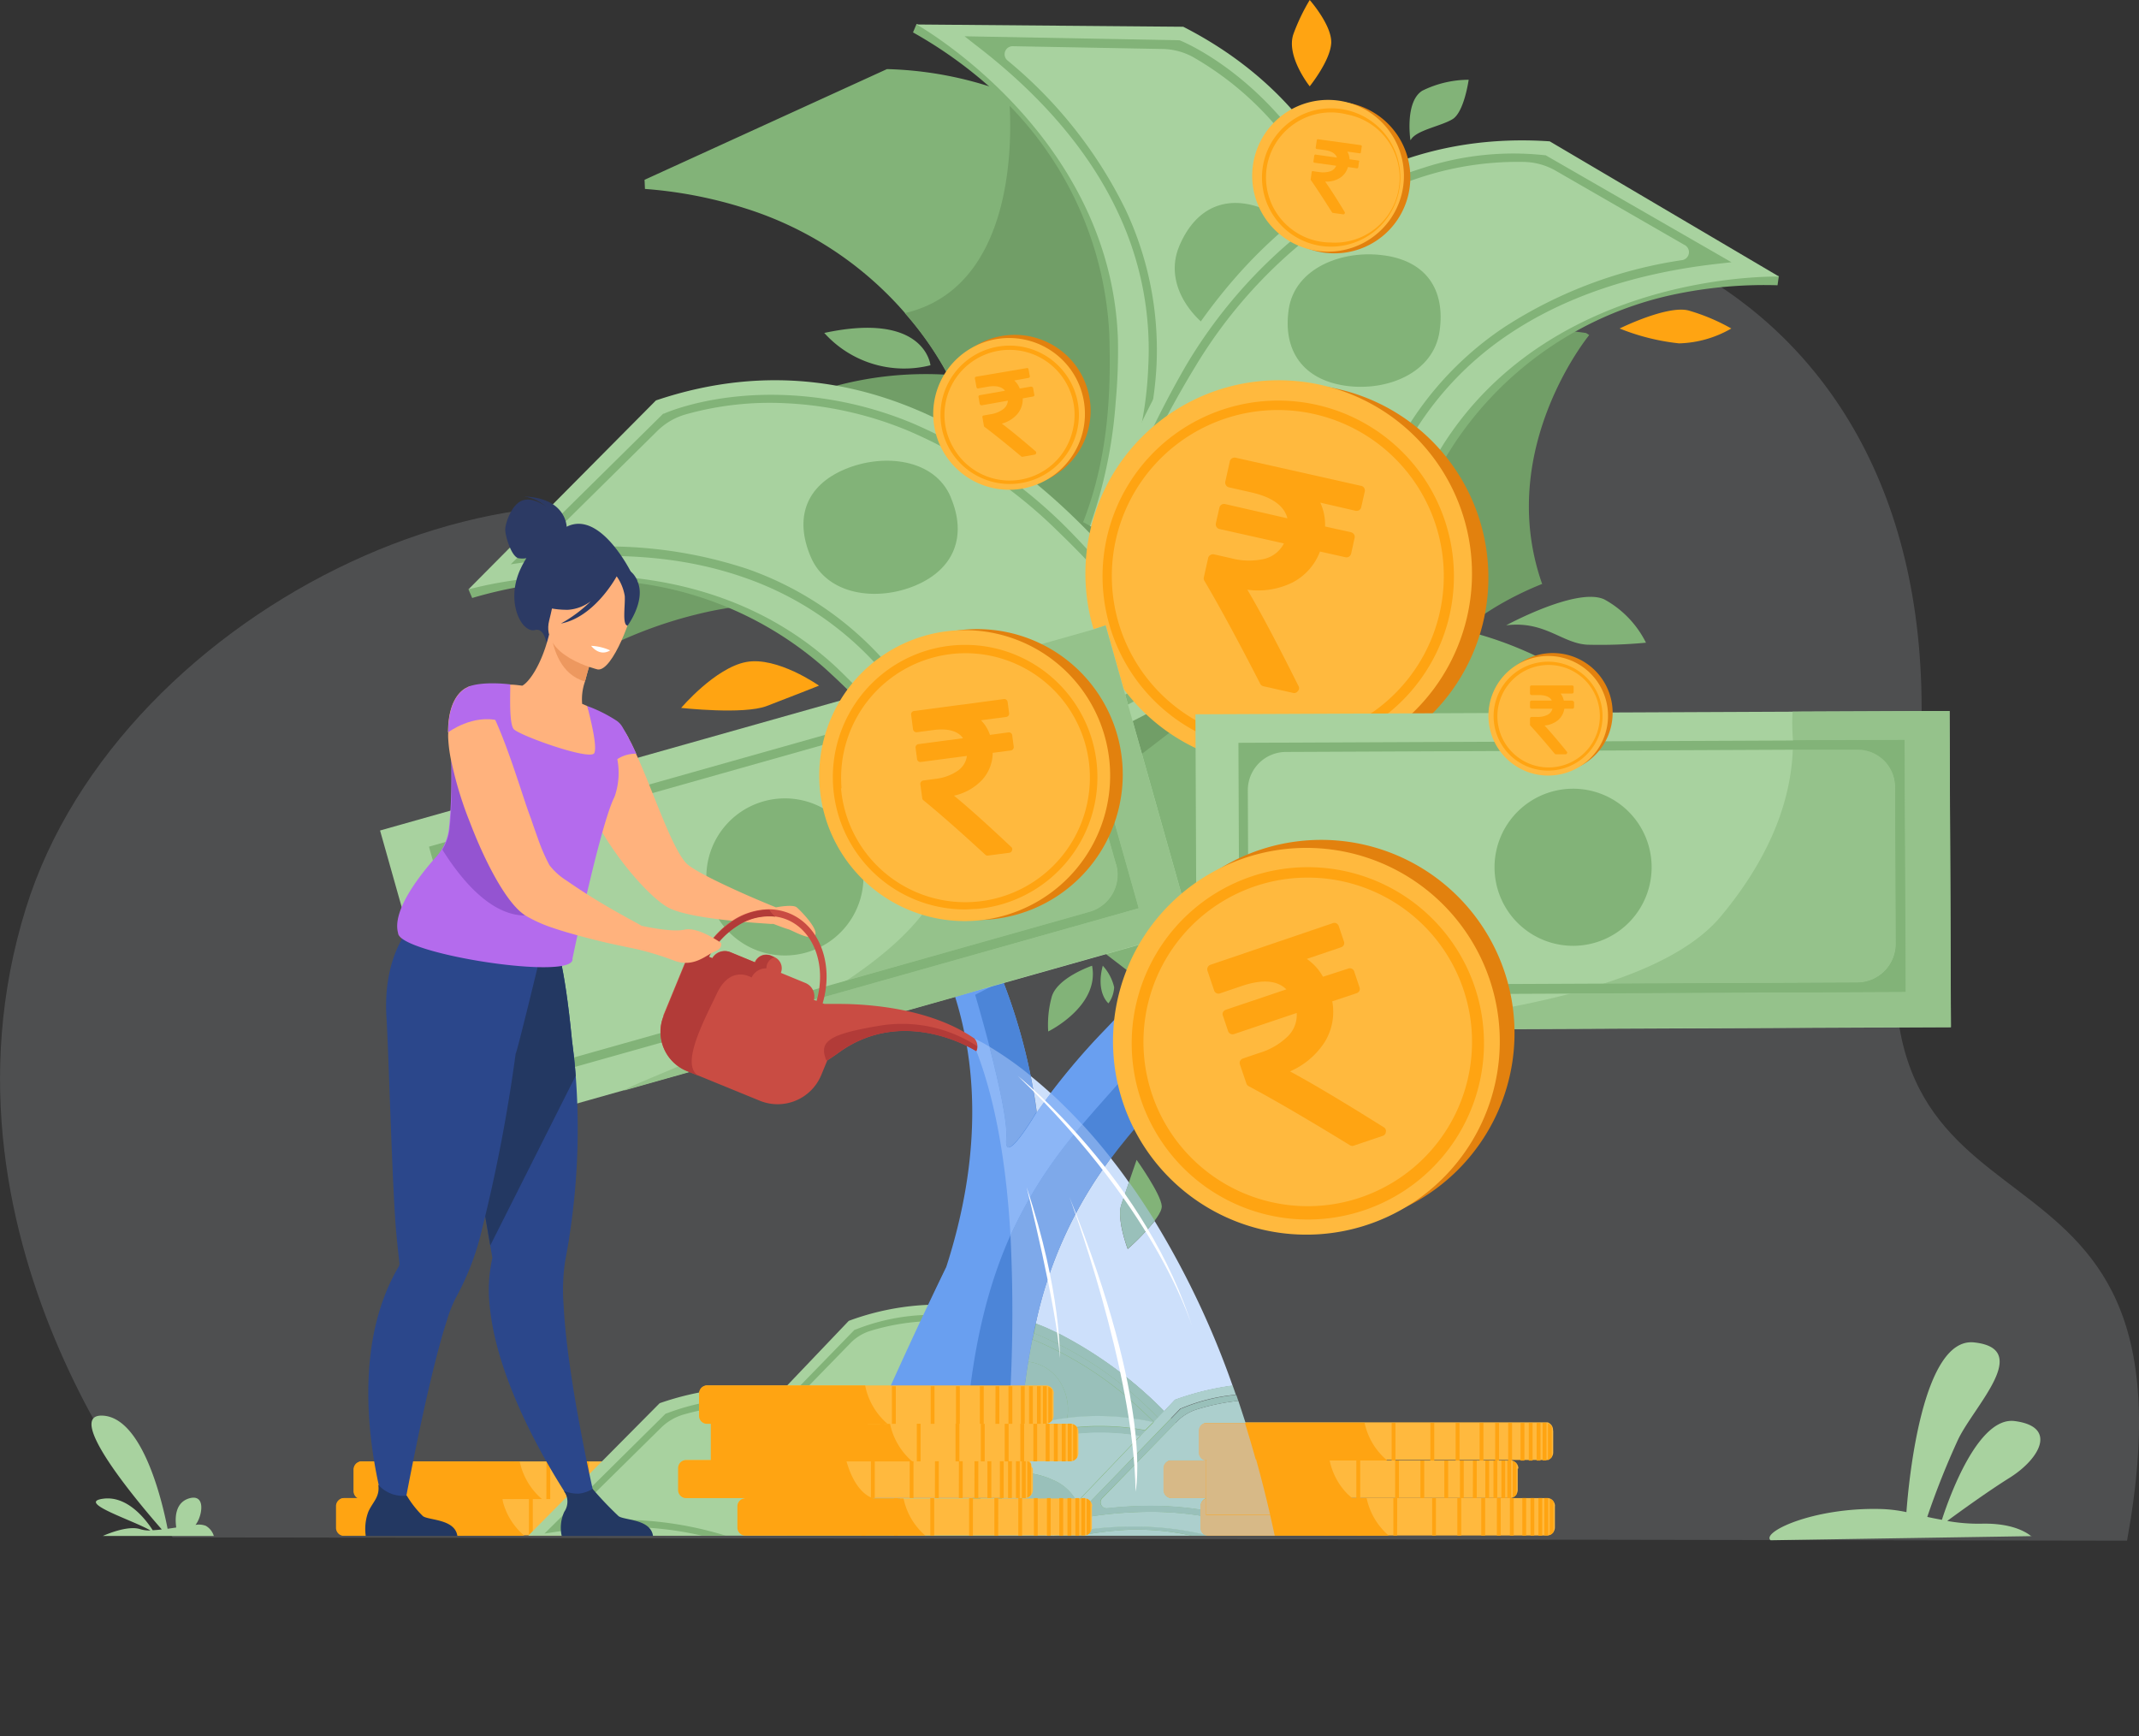 <svg id="Layer_1" data-name="Layer 1" xmlns="http://www.w3.org/2000/svg" xmlns:xlink="http://www.w3.org/1999/xlink" viewBox="0 0 264.69 214.82"><rect x="0" y="0" width="264.69" height="214.82" fill="#333333" stroke="none"/><defs><style>.cls-1{fill:none;}.cls-2{fill:#ebf3fa;opacity:0.15;}.cls-3{fill:#a8d29f;}.cls-4{fill:#ffb93e;}.cls-5{fill:#ffa412;}.cls-6{clip-path:url(#clip-path);}.cls-7{fill:#82b378;}.cls-8{fill:#4c85d8;}.cls-9{fill:#699ff0;}.cls-10{fill:#719e67;}.cls-11{fill:#e2810e;}.cls-12{clip-path:url(#clip-path-2);}.cls-13{fill:#b6d3b9;}.cls-14{fill:#76a9b4;}.cls-15{fill:#679ca8;}.cls-16{fill:#95c28b;}.cls-17{fill:#c0d9bb;}.cls-18{fill:#2c3a64;}.cls-19{fill:#cde0fb;}.cls-20{fill:#accfcd;}.cls-21{fill:#99c0ba;}.cls-22{fill:#7ea9ea;}.cls-23{fill:#8cb6f6;}.cls-24{fill:#d7b987;}.cls-25{fill:#d7c39d;}.cls-26{fill:#2b478b;}.cls-27{fill:#233862;}.cls-28{fill:#ffb27d;}.cls-29{fill:#ed985f;}.cls-30{fill:#b46bed;}.cls-31{fill:#9454d1;}.cls-32{fill:#c94c43;}.cls-33{fill:#b23b38;}.cls-34{fill:#fff;}</style><clipPath id="clip-path" transform="translate(-172.19 -293.62)"><polyline class="cls-1" points="418.38 483.65 207.04 483.65 207.04 274.93 418.38 274.93 418.38 483.65"/></clipPath><clipPath id="clip-path-2" transform="translate(-172.19 -293.62)"><polyline class="cls-1" points="249.45 428.52 249.45 428.52 290.38 416.96 290.38 416.96 249.45 428.52"/></clipPath></defs><path class="cls-2" d="M193.56,483.86s-31.22-35.76-18.18-77.8c11.7-37.73,64.6-62.15,92.7-43.47,13.6,9,24.59-27.29,69.72-40.59,33.37-9.84,82.72,12.22,70.19,79.78-9.53,51.36,37.73,25.75,27.41,82.49l-241.84-.41" transform="translate(-172.19 -293.62)"/><path class="cls-3" d="M423.58,483.71l-32.29.51c-1.16-1,5.21-4.05,13.5-3.87a17.3,17.3,0,0,1,3.31.39c.29-4,2-21.73,8.4-21,7.21.8,0,7.83-2,12a98.45,98.45,0,0,0-3.82,9.59c.58.13,1.19.25,1.81.36.95-2.93,4.5-12.79,9-12.22,5.31.68,3.17,4.63-.59,7-2.75,1.72-6.14,4.18-7.75,5.36a21.83,21.83,0,0,0,4.23.34c3.71-.09,5.51,1,6.22,1.59Z" transform="translate(-172.19 -293.62)"/><path class="cls-3" d="M191.1,483c-.77-1.21-3.08-4.34-6.15-3.92-3.36.45,3.7,2.66,5.86,3.93a4.07,4.07,0,0,1-1.2-.14c-1.44-.52-3.91.47-4.7.82h13.74a2.15,2.15,0,0,0-1-1.26,2.4,2.4,0,0,0-1.27-.11c.82-1,1.39-4-.89-3.25-1.66.58-1.65,2.46-1.49,3.57l-1.07.16c-.68-3.49-3.1-13.71-8-14s4.22,10.6,7.28,14.08c-.39.05-.77.08-1.12.1Z" transform="translate(-172.19 -293.62)"/><path class="cls-4" d="M257.64,480v2.63a1,1,0,0,1-.65.94l-.15.05h0l-.17,0h-42a1,1,0,0,1-.83-.95V480a1,1,0,0,1,1-1h42a1.06,1.06,0,0,1,.19.06H257l0,0,.06,0,0,0,.06,0,0,0h0l0,0,.08.08,0,0,0,0,0,.06a1,1,0,0,1,.18.56Z" transform="translate(-172.19 -293.62)"/><path class="cls-5" d="M237.09,483.66H214.56a1,1,0,0,1-.79-1V480a1,1,0,0,1,.91-1h19.66l0,.11a8.23,8.23,0,0,0,2.68,4.5l0,0Z" transform="translate(-172.19 -293.62)"/><polygon class="cls-5" points="80.35 190.04 79.88 190.04 79.88 185.39 80.35 185.39 80.35 190.04 80.35 190.04"/><polygon class="cls-5" points="78.74 190.04 78.27 190.04 78.27 185.39 78.74 185.39 78.74 190.04 78.74 190.04"/><polygon class="cls-5" points="76.81 190.04 76.34 190.04 76.34 185.39 76.81 185.39 76.81 190.04 76.81 190.04"/><polygon class="cls-5" points="73.85 190.04 73.38 190.04 73.38 185.39 73.85 185.39 73.85 190.04 73.85 190.04"/><polygon class="cls-5" points="70.72 190.04 70.25 190.04 70.25 185.39 70.73 185.39 70.72 190.04 70.72 190.04"/><polygon class="cls-5" points="65.93 190.04 65.45 190.04 65.45 185.39 65.93 185.39 65.93 190.04 65.93 190.04"/><polygon class="cls-5" points="61.44 190.04 60.96 190.04 60.96 185.39 61.44 185.39 61.44 190.04 61.44 190.04"/><polygon class="cls-5" points="57.43 190.04 56.95 190.04 56.95 185.38 57.43 185.38 57.43 190.04 57.43 190.04"/><polygon class="cls-5" points="81.89 190.04 81.41 190.04 81.41 185.39 81.89 185.39 81.89 190.04 81.89 190.04"/><polygon class="cls-5" points="82.9 190.04 82.42 190.04 82.42 185.39 82.9 185.39 82.9 190.04 82.9 190.04"/><polygon class="cls-5" points="83.88 190.04 83.4 190.04 83.4 185.39 83.88 185.39 83.88 190.04 83.88 190.04"/><path class="cls-5" d="M256.8,479v4.62l-.17,0h-.3V479h.47Z" transform="translate(-172.19 -293.62)"/><path class="cls-5" d="M257.46,479.46v3.75a1,1,0,0,1-.47.38v-4.51a1,1,0,0,1,.47.38Z" transform="translate(-172.19 -293.62)"/><path class="cls-4" d="M259.8,475.48v2.63a1,1,0,0,1-.17.57,1,1,0,0,1-.48.37l-.18.06H217a.94.94,0,0,1-.47-.12,1,1,0,0,1-.54-.8.06.06,0,0,0,0,0v-2.73a1,1,0,0,1,1-1h41.84l.18,0,.18.05a1,1,0,0,1,.48.38,1,1,0,0,1,.17.56Z" transform="translate(-172.19 -293.62)"/><path class="cls-5" d="M239.25,479.12H216.84a.79.79,0,0,1-.42-.12,1,1,0,0,1-.48-.8.06.06,0,0,0,0,0v-2.73a1,1,0,0,1,.9-1H236.5a8.45,8.45,0,0,0,2.62,4.54l.13.11Z" transform="translate(-172.19 -293.62)"/><polygon class="cls-5" points="82.52 185.5 82.04 185.5 82.04 180.85 82.52 180.85 82.52 185.5 82.52 185.5"/><polygon class="cls-5" points="80.91 185.5 80.43 185.5 80.43 180.85 80.91 180.85 80.91 185.5 80.91 185.5"/><polygon class="cls-5" points="78.97 185.5 78.5 185.5 78.5 180.85 78.98 180.85 78.97 185.5 78.97 185.5"/><polygon class="cls-5" points="76.02 185.5 75.54 185.5 75.54 180.85 76.02 180.85 76.02 185.5 76.02 185.5"/><polygon class="cls-5" points="72.89 185.5 72.41 185.5 72.41 180.85 72.89 180.85 72.89 185.5 72.89 185.5"/><polygon class="cls-5" points="68.09 185.5 67.61 185.5 67.62 180.85 68.09 180.85 68.09 185.5 68.09 185.5"/><polygon class="cls-5" points="63.6 185.5 63.12 185.5 63.13 180.85 63.6 180.85 63.6 185.5 63.6 185.5"/><polygon class="cls-5" points="59.59 185.5 59.11 185.5 59.11 180.85 59.59 180.85 59.59 185.5 59.59 185.5"/><polygon class="cls-5" points="84.05 185.5 83.57 185.5 83.57 180.85 84.05 180.85 84.05 185.5 84.05 185.5"/><polygon class="cls-5" points="85.06 185.5 84.58 185.5 84.58 180.85 85.06 180.85 85.06 185.5 85.06 185.5"/><polygon class="cls-5" points="86.04 185.5 85.56 185.5 85.56 180.85 86.04 180.85 86.04 185.5 86.04 185.5"/><path class="cls-5" d="M259,474.49v4.62h-.48v-4.65h.3l.18,0Z" transform="translate(-172.19 -293.62)"/><path class="cls-5" d="M259.63,474.92v3.76a1,1,0,0,1-.48.37v-4.51a1,1,0,0,1,.48.38Z" transform="translate(-172.19 -293.62)"/><g class="cls-6"><path class="cls-7" d="M304,493.55l-.64.23c-2.68-5.6-6.7-9.71-10.61-13.15a31.31,31.31,0,0,0-22.69-7.35,38.91,38.91,0,0,0-8.88,1.71l-.34-.74c19.85-8.25,31.54.74,37.64,9A40,40,0,0,1,304,493.55" transform="translate(-172.19 -293.62)"/><path class="cls-3" d="M326.53,481.41,304,493.55a42,42,0,0,0-6.48-9.23,51.42,51.42,0,0,0-3.89-3.93c-13.8-12.15-32.79-6.14-32.79-6.14l16.38-17.18a32.14,32.14,0,0,1,26.25,1.73c14.43,7.27,23,22.61,23,22.61" transform="translate(-172.19 -293.62)"/><path class="cls-7" d="M326.53,481.41,304,493.55a42,42,0,0,0-6.48-9.23,51.42,51.42,0,0,0-3.89-3.93c-13.8-12.15-24.41-14.93-24.41-14.93l10.41.2c3.88.08,6.41-2.46,9.65-4.6.74-.48,1.48-2.43,2.13-2.9,3.72-2.65,7.42-1.71,12.06.64,14.43,7.27,23,22.61,23,22.61" transform="translate(-172.19 -293.62)"/><path class="cls-7" d="M303.65,488.16a32.44,32.44,0,0,0-5.87-8.62A29.27,29.27,0,0,0,285.69,472a39.78,39.78,0,0,0-16.89-1.44.74.74,0,0,1-.61-1.25l9.23-9.48a5.87,5.87,0,0,1,2.44-1.51,27.85,27.85,0,0,1,8.94-1.22,32.47,32.47,0,0,1,11.09,2.29,43.46,43.46,0,0,1,13.19,8.45s2.05,1.84,4.31,4.28c3,3.23,5,6.07,5.89,8.23l-18.4,10.57a24.46,24.46,0,0,0-1.23-2.71m20.68-7.38c-2.16-5.4-10.41-13.25-10.75-13.55a44.16,44.16,0,0,0-13.44-8.61,33.05,33.05,0,0,0-11.36-2.32A25.82,25.82,0,0,0,278,458.17l-.06,0-13.32,13.69,1.14-.19c7.39-1.24,14-.91,19.71,1A28.56,28.56,0,0,1,297.21,480a33.82,33.82,0,0,1,7.49,11.68l19.63-10.94" transform="translate(-172.19 -293.62)"/><path class="cls-7" d="M303.67,465.18c1.53,3.41.45,6.37-3,7.9s-7.88,1.05-9.41-2.37-.55-6.31,2.87-7.84,8-1.11,9.51,2.31" transform="translate(-172.19 -293.62)"/><path class="cls-7" d="M282.68,508.21l-.72.23c-2.84-6.25-7.2-10.89-11.44-14.78A34.68,34.68,0,0,0,245.59,485a42.82,42.82,0,0,0-9.87,1.71l-.35-.84c22.13-8.68,34.86,1.52,41.43,10.8a44.56,44.56,0,0,1,5.88,11.51Z" transform="translate(-172.19 -293.62)"/><path class="cls-3" d="M307.86,495.28l-25.18,12.93a46.69,46.69,0,0,0-7-10.36,56.48,56.48,0,0,0-4.23-4.43c-15-13.75-36.12-7.52-36.12-7.52l18.49-18.64a35.6,35.6,0,0,1,29,2.49c15.8,8.37,25,25.53,25,25.53" transform="translate(-172.19 -293.62)"/><path class="cls-7" d="M283.7,505.26,304.29,494c-.92-2.41-3.1-5.6-6.33-9.23-2.46-2.76-4.66-4.81-4.68-4.83a47.77,47.77,0,0,0-14.41-9.64,35.6,35.6,0,0,0-12.21-2.78,30.7,30.7,0,0,0-9.91,1.15,6.58,6.58,0,0,0-2.74,1.61L243.6,480.55a.81.81,0,0,0,.64,1.39,44,44,0,0,1,18.65,2,32.5,32.5,0,0,1,13.21,8.66,35.84,35.84,0,0,1,6.3,9.67,26.6,26.6,0,0,1,1.3,3m-.22.94a37.35,37.35,0,0,0-8-13.09,31.69,31.69,0,0,0-12.87-8.42c-6.25-2.2-13.58-2.7-21.78-1.5l-1.26.19,15-14.85.06,0a28.61,28.61,0,0,1,12-1.84,36.72,36.72,0,0,1,12.52,2.83,48.87,48.87,0,0,1,14.68,9.82c.36.33,9.31,9.19,11.59,15.22l-22,11.67" transform="translate(-172.19 -293.62)"/><path class="cls-7" d="M282.93,476.81c1.62,3.82.36,7.07-3.46,8.68s-8.74,1-10.36-2.83-.47-7,3.35-8.61,8.85-1.05,10.47,2.76Z" transform="translate(-172.19 -293.62)"/></g><path class="cls-8" d="M299.08,464.46s-1.26,8.89.18,14.54h-21s10.07-36.84,30.68-57.93c5.92-6.06,11.36-14.68,16.61-24.16,13-23.53,24.91-52.33,39.94-60.19,0,0-29.69,43.63-35.44,68.79S303.75,430,299.08,464.46" transform="translate(-172.19 -293.62)"/><path class="cls-9" d="M322.92,405.51a74.92,74.92,0,0,1,2.59-8.6c-5.25,9.48-10.69,18.1-16.61,24.16a84.84,84.84,0,0,0-8.42,10.17,71.21,71.21,0,0,0-4.2-16.27c-3.24-8.08-8.79-16.29-18.06-17,0,0,22.44,17.19,11.06,52.45C281.87,465.64,276.37,479,276.37,479h16.18c-1.44-5.65-.18-14.54-.18-14.54,4.67-34.51,24.8-33.79,30.55-58.95" transform="translate(-172.19 -293.62)"/><path class="cls-8" d="M300.48,431.25l-.09.14c-.59,1-4,6.53-3.67,3.12.33-3.73-3.86-17.79-3.86-17.79l3.42-1.75a70.48,70.48,0,0,1,4.2,16.28" transform="translate(-172.19 -293.62)"/><path class="cls-10" d="M363,365.89a39.78,39.78,0,0,0-6,3c-6.12,3.85-12.55,8.59-17.46,15.67l-.84-.45L315.5,366.28a111.31,111.31,0,0,1,4.06-13c6.53-5.86,16.2-13,27.63-16.63a46.28,46.28,0,0,1,21.27-1.82l.39.25s-11.7,14.21-5.81,30.85Z" transform="translate(-172.19 -293.62)"/><path class="cls-7" d="M333,359l-35.29,4-1,0a45.59,45.59,0,0,0-1.56-9.12,71.1,71.1,0,0,0-5.34-13.31,40.7,40.7,0,0,0-5.61-8.19,43.37,43.37,0,0,0-19.86-13A54.21,54.21,0,0,0,252,317l-.05-1.13h0l30-13.7a45.66,45.66,0,0,1,15.12,3,46.14,46.14,0,0,1,17.85,12.74c6.85,7.77,11.23,17.11,14,24.93A90.61,90.61,0,0,1,333,359Z" transform="translate(-172.19 -293.62)"/><path class="cls-10" d="M328.85,342.87c-.51,6.55-3.85,11.9-10.74,13.85-7.54,2.14-15.86.44-23-2.85a71.1,71.1,0,0,0-5.34-13.31,40.7,40.7,0,0,0-5.61-8.19c15.6-3.65,12.85-27.17,12.85-27.17a46.14,46.14,0,0,1,17.85,12.74c6.85,7.77,11.23,17.11,14,24.93Z" transform="translate(-172.19 -293.62)"/><path class="cls-7" d="M287.33,338.82s-.64-6.69-13.14-4a13.3,13.3,0,0,0,13.14,4Z" transform="translate(-172.19 -293.62)"/><path class="cls-7" d="M383.74,403.45h0l-18.63-27.19c-12.93-7.16-25.45-6.92-36.37-3.46-21.4,6.77-36.63,25.88-36.63,25.88l28.18,21.64h0l.83.46c4.92-7.09,11.35-11.82,17.47-15.67a43.46,43.46,0,0,1,32.73-5,54.92,54.92,0,0,1,11.8,4.33l.62-.95h0" transform="translate(-172.19 -293.62)"/><path class="cls-10" d="M246.31,372.91h0l18.63-27.19c12.93-7.16,25.45-6.92,36.38-3.47,21.39,6.77,36.62,25.89,36.62,25.89l-28.18,21.64h0l-.84.45c-4.92-7.08-11.35-11.82-17.47-15.66a43.46,43.46,0,0,0-32.73-5,53.84,53.84,0,0,0-11.8,4.33l-.62-.95h0" transform="translate(-172.19 -293.62)"/><path class="cls-7" d="M307.06,358.68l-.84-.45c3.13-8,3.46-16,3.24-23.23a43.48,43.48,0,0,0-14.11-30,54.26,54.26,0,0,0-10.18-7.37l.44-1.05c27.2,12.27,29.21,32.65,26.63,46.69a55.83,55.83,0,0,1-5.18,15.38Z" transform="translate(-172.19 -293.62)"/><path class="cls-3" d="M340.74,370l-33.68-11.28a58.64,58.64,0,0,0,3.19-15.34,70.28,70.28,0,0,0,.28-7.68c-.79-25.52-24.92-39.05-24.92-39.05l33,.28c13.16,6.72,20,17.24,23.19,28.23,6.33,21.53-1,44.84-1,44.84Z" transform="translate(-172.19 -293.62)"/><path class="cls-7" d="M310.59,357l28.19,8.6c1.37-2.93,2.32-7.7,2.75-13.78.32-4.62.23-8.4.23-8.44a60.12,60.12,0,0,0-4-21.39,45,45,0,0,0-8.22-13.41,38.83,38.83,0,0,0-9.72-7.9,8.13,8.13,0,0,0-3.85-1l-18.38-.34a1,1,0,0,0-.68,1.8,55.44,55.44,0,0,1,14.59,18.48,40.78,40.78,0,0,1,3.79,19.46,44.82,44.82,0,0,1-3.16,14.14,31.29,31.29,0,0,1-1.58,3.82Zm-1,.62A46.39,46.39,0,0,0,314.28,339,39.62,39.62,0,0,0,310.57,320c-3.51-7.55-9.48-14.58-17.75-20.89l-1.27-1,26.51.49.09,0c.25.1,6.14,2.46,12.17,9.18a45.63,45.63,0,0,1,8.44,13.72,61,61,0,0,1,4.05,21.8c0,.62-.1,16.43-3.51,23.76l-29.75-9.5Z" transform="translate(-172.19 -293.62)"/><path class="cls-7" d="M328.78,319.55c-4.8-2-8.66-.26-10.67,4.54s1.74,9.78,6.54,11.79,8.82.29,10.83-4.51-1.91-9.81-6.7-11.82Z" transform="translate(-172.19 -293.62)"/><path class="cls-7" d="M289.54,394.57l-.91.3c-3.56-7.86-9-13.67-14.36-18.55A43.49,43.49,0,0,0,243,365.48a53.73,53.73,0,0,0-12.38,2.14l-.45-1.05c27.78-10.89,43.77,1.9,52,13.55a55.91,55.91,0,0,1,7.39,14.45Z" transform="translate(-172.19 -293.62)"/><path class="cls-3" d="M321.14,378.34l-31.6,16.23a59,59,0,0,0-8.75-13,70.69,70.69,0,0,0-5.3-5.56c-18.81-17.26-45.35-9.44-45.35-9.44l23.22-23.4c14-4.72,26.28-2.23,36.41,3.13,19.82,10.5,31.37,32,31.37,32" transform="translate(-172.19 -293.62)"/><path class="cls-7" d="M290.81,390.87l25.85-14.16c-1.15-3-3.89-7-8-11.59-3.08-3.46-5.84-6-5.87-6.06A60.25,60.25,0,0,0,284.76,347a44.81,44.81,0,0,0-15.33-3.48A38.52,38.52,0,0,0,257,344.91a8.16,8.16,0,0,0-3.43,2l-13.08,12.92a1,1,0,0,0,.81,1.74,55.32,55.32,0,0,1,23.42,2.47A40.71,40.71,0,0,1,281.27,375a44.8,44.8,0,0,1,7.91,12.13,30.91,30.91,0,0,1,1.63,3.79m-.28,1.18a46.51,46.51,0,0,0-10.06-16.43,39.64,39.64,0,0,0-16.15-10.57c-7.85-2.76-17-3.39-27.35-1.88l-1.58.23,18.87-18.64.08,0c.25-.11,6-2.67,15.07-2.3A45.72,45.72,0,0,1,285.12,346a61.08,61.08,0,0,1,18.44,12.32c.45.42,11.69,11.55,14.55,19.12l-27.58,14.64" transform="translate(-172.19 -293.62)"/><path class="cls-7" d="M289.85,355.16c-2-4.79-8.35-5.49-13.14-3.46s-6.23,6-4.21,10.8,8.22,5.59,13,3.56,6.37-6.11,4.34-10.9Z" transform="translate(-172.19 -293.62)"/><path class="cls-7" d="M342,370l1,.06c1.45-8.5,5.27-15.52,9.19-21.59A43.45,43.45,0,0,1,379.63,330a54.1,54.1,0,0,1,12.52-1.08l.16-1.12c-29.64-3.49-41.85,12.94-46.87,26.3A56.07,56.07,0,0,0,342,370Z" transform="translate(-172.19 -293.62)"/><path class="cls-3" d="M307.28,362.27,342,370a59.31,59.31,0,0,1,5.16-14.79,72,72,0,0,1,3.72-6.73c13.82-21.46,41.47-20.63,41.47-20.63l-28.39-16.74c-14.75-1-26,4.5-34.42,12.26-16.52,15.19-22.22,38.95-22.22,38.95Z" transform="translate(-172.19 -293.62)"/><path class="cls-7" d="M340.4,362.62A44.86,44.86,0,0,1,345,348.87a40.58,40.58,0,0,1,13.27-14.72,55.2,55.2,0,0,1,22-8.33,1,1,0,0,0,.35-1.9l-15.93-9.18a8.21,8.21,0,0,0-3.83-1.08,38.59,38.59,0,0,0-12.41,1.76,44.6,44.6,0,0,0-13.94,7.26A59.85,59.85,0,0,0,320.09,339s-2,3.23-4.15,7.36c-2.76,5.44-4.4,10-4.74,13.22l28.59,7.15a34.2,34.2,0,0,1,.61-4.08Zm-30.43-2h0c.85-8,8.9-21.65,9.23-22.18a61.14,61.14,0,0,1,14.7-16.59,45.75,45.75,0,0,1,14.3-7.42,35.87,35.87,0,0,1,15.16-1.6l.09,0,23,13.24-1.59.18c-10.34,1.15-19.08,4.1-26,8.76a39.59,39.59,0,0,0-12.94,14.32,46.59,46.59,0,0,0-5.57,18.45L310,360.59Z" transform="translate(-172.19 -293.62)"/><path class="cls-7" d="M343.5,325.23c-5.15-.75-11.09,1.53-11.84,6.68s1.82,8.69,7,9.44,10.93-1.59,11.67-6.74-1.66-8.64-6.8-9.38Z" transform="translate(-172.19 -293.62)"/><path class="cls-11" d="M309.21,359.43a23.92,23.92,0,1,1,17.6,28.9,23.91,23.91,0,0,1-17.6-28.9Z" transform="translate(-172.19 -293.62)"/><path class="cls-4" d="M307.18,358.94a23.92,23.92,0,1,1,17.6,28.9,23.92,23.92,0,0,1-17.6-28.9" transform="translate(-172.19 -293.62)"/><path class="cls-5" d="M330.32,344.36a20.54,20.54,0,1,0,4.88.59,20.35,20.35,0,0,0-4.88-.59Zm.08,42.31a22.38,22.38,0,0,1-5.19-.62,21.74,21.74,0,1,1,5.19.62Z" transform="translate(-172.19 -293.62)"/><polyline class="cls-3" points="136.83 77.42 147.46 115.08 57.66 140.43 47.03 102.77 136.83 77.42"/><path class="cls-7" d="M310.32,400.55a4.79,4.79,0,0,1-3.32,5.92l-68.29,19.28a4.29,4.29,0,0,1-5.3-3L228,403.72a4.74,4.74,0,0,1,3.27-5.84l68-19.21a4.62,4.62,0,0,1,5.71,3.2l5.28,18.68m-85-2.2,8.48,30L313.08,406l-8.48-30-79.32,22.39" transform="translate(-172.19 -293.62)"/><path class="cls-7" d="M278.67,399.49a9.72,9.72,0,1,0-6.71,12,9.71,9.71,0,0,0,6.71-12Z" transform="translate(-172.19 -293.62)"/><g class="cls-12"><rect class="cls-13" x="77.25" y="123.34" width="40.94" height="11.56"/></g><polyline class="cls-14" points="118.19 123.34 118.19 123.34 122.67 122.08 122.67 122.08 118.19 123.34"/><polyline class="cls-13" points="124.2 121.64 124.2 121.64 136.85 118.07 124.2 121.64"/><polyline class="cls-15" points="122.67 122.08 122.67 122.08 124.2 121.64 124.2 121.64 122.67 122.08"/><polyline class="cls-16" points="118.13 82.7 118.13 82.7 135.31 77.85 135.31 77.85 118.13 82.7"/><path class="cls-16" d="M249.45,428.52c2-1.23,13.59-5.29,23.84-11.3L313.08,406l-8.48-30-13.28,3.75a26.87,26.87,0,0,1-1-3.39l17.18-4.85L309,371l10.63,37.66-10.6,3-12.65,3.57-1.53.43L290.38,417l-40.93,11.56M276.89,415c5.23-3.47,9.69-7.47,11.67-11.86,4.71-10.44,4.1-17.89,3.06-22.27l7.71-2.18a4.57,4.57,0,0,1,1.26-.18,4.63,4.63,0,0,1,4.45,3.38l5.28,18.68a4.79,4.79,0,0,1-3.32,5.92L276.89,415" transform="translate(-172.19 -293.62)"/><path class="cls-7" d="M273.29,417.22c1.22-.72,2.43-1.47,3.6-2.24L307,406.47a4.79,4.79,0,0,0,3.32-5.92L305,381.87a4.63,4.63,0,0,0-4.45-3.38,4.57,4.57,0,0,0-1.26.18l-7.71,2.18q-.15-.62-.3-1.14L304.6,376l8.48,30-39.79,11.24" transform="translate(-172.19 -293.62)"/><polyline class="cls-3" points="241.24 87.98 241.41 127.11 148.1 127.52 147.93 88.39 241.24 87.98"/><path class="cls-7" d="M406.78,410.38A4.79,4.79,0,0,1,402,415.2l-71,.31a4.28,4.28,0,0,1-4.31-4.28l-.09-19.81a4.73,4.73,0,0,1,4.71-4.75l70.7-.31A4.63,4.63,0,0,1,406.7,391l.08,19.41m-81.34-24.87.13,31.21,82.42-.36-.14-31.2-82.41.35" transform="translate(-172.19 -293.62)"/><path class="cls-7" d="M366.82,391.22a9.72,9.72,0,1,0,9.75,9.67,9.71,9.71,0,0,0-9.75-9.67Z" transform="translate(-172.19 -293.62)"/><polyline class="cls-17" points="235.04 127.14 235.04 127.14 241.41 127.11 235.04 127.14"/><polyline class="cls-13" points="168.46 127.43 168.46 127.43 235.04 127.14 235.04 127.14 168.46 127.43"/><path class="cls-16" d="M340.65,421.05c2.22-.66,14.51-1.46,26-4.51l41.35-.18-.14-31.2-13.8.06a27,27,0,0,1-.05-3.54l19.43-.08.17,39.13-6.37,0-66.58.29m30.06-5.71c6-1.94,11.34-4.6,14.42-8.3,7.33-8.8,8.73-16.14,8.9-20.65l8,0h0A4.63,4.63,0,0,1,406.7,391l.08,19.41A4.79,4.79,0,0,1,402,415.2l-31.29.14" transform="translate(-172.19 -293.62)"/><path class="cls-7" d="M366.64,416.54c1.38-.37,2.74-.77,4.07-1.2L402,415.2a4.79,4.79,0,0,0,4.78-4.82L406.7,391a4.63,4.63,0,0,0-4.63-4.61h0l-8,0c0-.41,0-.81,0-1.17l13.8-.06.14,31.2-41.35.18" transform="translate(-172.19 -293.62)"/><path class="cls-11" d="M356.63,409.92a23.92,23.92,0,1,0-9.4,32.5,23.92,23.92,0,0,0,9.4-32.5Z" transform="translate(-172.19 -293.62)"/><path class="cls-4" d="M354.81,410.93a23.93,23.93,0,1,0-9.41,32.5,23.92,23.92,0,0,0,9.41-32.5Z" transform="translate(-172.19 -293.62)"/><path class="cls-5" d="M334,402.22a20.31,20.31,0,0,0-9.86,2.56,20.33,20.33,0,1,0,9.86-2.56Zm.06,42.31a21.8,21.8,0,1,1,19.06-32.33A21.81,21.81,0,0,1,334,444.53Z" transform="translate(-172.19 -293.62)"/><path class="cls-11" d="M311.06,387.94A18,18,0,1,0,294.7,407.4a18,18,0,0,0,16.36-19.46Z" transform="translate(-172.19 -293.62)"/><path class="cls-4" d="M309.5,388.07a18,18,0,1,0-16.36,19.46,18,18,0,0,0,16.36-19.46Z" transform="translate(-172.19 -293.62)"/><path class="cls-5" d="M276.26,391.16A15.4,15.4,0,1,0,307,388.51a15.4,15.4,0,0,0-16.67-14,15.42,15.42,0,0,0-14,16.67Zm15.34,15a16.37,16.37,0,1,1,1.42-.06c-.48,0-.95.06-1.42.06Z" transform="translate(-172.19 -293.62)"/><path class="cls-11" d="M305.81,339.61a9.39,9.39,0,1,0-3.22,12.89,9.4,9.4,0,0,0,3.22-12.89Z" transform="translate(-172.19 -293.62)"/><path class="cls-4" d="M305.11,340a9.39,9.39,0,1,0-3.22,12.89A9.41,9.41,0,0,0,305.11,340Z" transform="translate(-172.19 -293.62)"/><path class="cls-5" d="M290.21,349.1a8,8,0,0,0,14.71-2.19,8,8,0,0,0-.91-6.09,8,8,0,1,0-13.8,8.28Zm6.91,4.41a8.56,8.56,0,1,1,7.33-13,8.55,8.55,0,0,1-7.33,13Z" transform="translate(-172.19 -293.62)"/><path class="cls-11" d="M339.67,306.49a9.39,9.39,0,1,0,6.74,11.45,9.39,9.39,0,0,0-6.74-11.45Z" transform="translate(-172.19 -293.62)"/><path class="cls-4" d="M338.88,306.28a9.39,9.39,0,1,0,6.74,11.45,9.4,9.4,0,0,0-6.74-11.45Z" transform="translate(-172.19 -293.62)"/><path class="cls-5" d="M336.91,307.53a8.05,8.05,0,0,0-2,15.85,8.2,8.2,0,0,0,2,.25,8,8,0,0,0,2-15.84,8.25,8.25,0,0,0-2-.26Zm0,16.61a8.26,8.26,0,0,1-2.14-.27,8.56,8.56,0,1,1,10.43-6.14,8.58,8.58,0,0,1-8.29,6.41Z" transform="translate(-172.19 -293.62)"/><path class="cls-11" d="M358,385.64a7.4,7.4,0,1,1,10.15,2.54A7.4,7.4,0,0,1,358,385.64Z" transform="translate(-172.19 -293.62)"/><path class="cls-4" d="M357.43,386a7.4,7.4,0,1,1,10.15,2.54A7.4,7.4,0,0,1,357.43,386Z" transform="translate(-172.19 -293.62)"/><path class="cls-5" d="M358.38,385.5a6.34,6.34,0,1,0,2.18-8.69,6.35,6.35,0,0,0-2.18,8.69Zm5.45,3.48a6.74,6.74,0,1,1,3.46-1,6.75,6.75,0,0,1-3.46,1Z" transform="translate(-172.19 -293.62)"/><path class="cls-5" d="M273.53,378.46s-5.16-3.64-9-2.92-8.05,5.68-8.05,5.68,7.72.86,10.58-.23,6.49-2.53,6.49-2.53Z" transform="translate(-172.19 -293.62)"/><path class="cls-7" d="M358.57,371s8.8-4.79,12.16-3.2a12.43,12.43,0,0,1,5.14,5.35,60.19,60.19,0,0,1-7.23.25c-3.15-.15-5.29-3-10.07-2.4Z" transform="translate(-172.19 -293.62)"/><path class="cls-5" d="M372.61,334.27s5.88-2.91,8.52-2.23a24.42,24.42,0,0,1,5.3,2.23,13.56,13.56,0,0,1-6.46,1.84,27.34,27.34,0,0,1-7.36-1.84Z" transform="translate(-172.19 -293.62)"/><path class="cls-5" d="M334.26,304.3s-3-3.76-2-6.51a24.77,24.77,0,0,1,2-4.17s2.78,3.15,2.66,5.34-2.66,5.34-2.66,5.34Z" transform="translate(-172.19 -293.62)"/><path class="cls-7" d="M346.72,310.94s-.72-4.74,1.48-6.1a13.06,13.06,0,0,1,5.73-1.35s-.55,4-2,4.88-4.52,1.36-5.17,2.57Z" transform="translate(-172.19 -293.62)"/><path class="cls-7" d="M312.84,437.15s3,4.21,3.11,5.7-4.2,5.29-4.2,5.29-1.4-3.66-.79-5.49,1.88-5.5,1.88-5.5" transform="translate(-172.19 -293.62)"/><path class="cls-7" d="M307.31,413.13s-4.41,1.5-5,3.94a13,13,0,0,0-.41,4.19s6.39-3.11,5.43-8.13Z" transform="translate(-172.19 -293.62)"/><path class="cls-7" d="M308.66,413.13a5.93,5.93,0,0,1,1.4,2.65,3.71,3.71,0,0,1-.7,2s-1.61-1.29-.7-4.68Z" transform="translate(-172.19 -293.62)"/><path class="cls-4" d="M364.6,480v2.63a1,1,0,0,1-.17.56,1,1,0,0,1-.47.38,1.39,1.39,0,0,1-.19.06h-42a.94.94,0,0,1-.47-.12,1,1,0,0,1-.54-.8V480a1,1,0,0,1,1-1h41.84l.18,0,.19.05a1,1,0,0,1,.64.94" transform="translate(-172.19 -293.62)"/><path class="cls-5" d="M344.06,483.65H321.64a.79.79,0,0,1-.42-.12,1,1,0,0,1-.48-.8V480a1,1,0,0,1,.9-1H341.3a8.45,8.45,0,0,0,2.62,4.54l.14.11" transform="translate(-172.19 -293.62)"/><polygon class="cls-5" points="187.32 190.03 186.84 190.03 186.84 185.38 187.32 185.38 187.32 190.03 187.32 190.03"/><polygon class="cls-5" points="185.71 190.03 185.23 190.03 185.23 185.38 185.71 185.38 185.71 190.03 185.71 190.03"/><polygon class="cls-5" points="183.78 190.03 183.3 190.03 183.3 185.38 183.78 185.38 183.78 190.03 183.78 190.03"/><polygon class="cls-5" points="180.82 190.03 180.34 190.03 180.34 185.38 180.82 185.38 180.82 190.03 180.82 190.03"/><polygon class="cls-5" points="177.69 190.03 177.22 190.03 177.22 185.38 177.69 185.38 177.69 190.03 177.69 190.03"/><polygon class="cls-5" points="172.89 190.03 172.42 190.03 172.42 185.38 172.9 185.38 172.89 190.03 172.89 190.03"/><polygon class="cls-5" points="168.4 190.03 167.93 190.03 167.93 185.38 168.4 185.38 168.4 190.03 168.4 190.03"/><polygon class="cls-5" points="164.39 190.03 163.92 190.03 163.92 185.38 164.39 185.38 164.39 190.03 164.39 190.03"/><polygon class="cls-5" points="188.85 190.03 188.38 190.03 188.38 185.38 188.85 185.38 188.85 190.03 188.85 190.03"/><polygon class="cls-5" points="189.86 190.03 189.39 190.03 189.39 185.38 189.86 185.38 189.86 190.03 189.86 190.03"/><polygon class="cls-5" points="190.84 190.03 190.37 190.03 190.37 185.38 190.84 185.38 190.84 190.03 190.84 190.03"/><path class="cls-5" d="M363.77,479v4.62h-.48V479h.29l.18,0Z" transform="translate(-172.19 -293.62)"/><path class="cls-5" d="M364.43,479.45v3.75a1,1,0,0,1-.47.38v-4.51a1,1,0,0,1,.47.38Z" transform="translate(-172.19 -293.62)"/><path class="cls-4" d="M360,475.36V478a1.06,1.06,0,0,1-.18.56,1,1,0,0,1-.47.38.59.59,0,0,1-.19.05.55.55,0,0,1-.18,0H317.17a1,1,0,0,1-1-1V475.3a1,1,0,0,1,.89-.95h42l.18,0a.59.59,0,0,1,.19.05,1,1,0,0,1,.65.94" transform="translate(-172.19 -293.62)"/><path class="cls-5" d="M339.48,479H317.06a1,1,0,0,1-.9-1V475.3a1,1,0,0,1,.8-.95h19.77a8.29,8.29,0,0,0,2.75,4.65" transform="translate(-172.19 -293.62)"/><polygon class="cls-5" points="182.74 185.38 182.26 185.38 182.27 180.73 182.74 180.73 182.74 185.38 182.74 185.38"/><polygon class="cls-5" points="181.13 185.38 180.66 185.38 180.66 180.73 181.13 180.73 181.13 185.38 181.13 185.38"/><polygon class="cls-5" points="179.2 185.38 178.73 185.38 178.73 180.73 179.2 180.73 179.2 185.38 179.2 185.38"/><polygon class="cls-5" points="176.24 185.38 175.77 185.38 175.77 180.73 176.24 180.73 176.24 185.38 176.24 185.38"/><polygon class="cls-5" points="173.11 185.38 172.64 185.38 172.64 180.73 173.11 180.73 173.11 185.38 173.11 185.38"/><polygon class="cls-5" points="168.32 185.38 167.84 185.38 167.84 180.73 168.32 180.73 168.32 185.38 168.32 185.38"/><polygon class="cls-5" points="163.82 185.38 163.35 185.38 163.35 180.73 163.83 180.73 163.82 185.38 163.82 185.38"/><polygon class="cls-5" points="159.81 185.38 159.34 185.38 159.34 180.73 159.82 180.73 159.81 185.38 159.81 185.38"/><polygon class="cls-5" points="184.27 185.38 183.8 185.38 183.8 180.73 184.27 180.73 184.27 185.38 184.27 185.38"/><polygon class="cls-5" points="185.28 185.38 184.81 185.38 184.81 180.73 185.29 180.73 185.28 185.38 185.28 185.38"/><polygon class="cls-5" points="186.26 185.38 185.79 185.38 185.79 180.73 186.26 180.73 186.26 185.38 186.26 185.38"/><path class="cls-5" d="M359.19,474.37V479a.55.55,0,0,1-.18,0h-.3v-4.65H359l.18,0Z" transform="translate(-172.19 -293.62)"/><path class="cls-5" d="M359.85,474.8v3.75a1,1,0,0,1-.47.38v-4.51a1,1,0,0,1,.47.38Z" transform="translate(-172.19 -293.62)"/><path class="cls-4" d="M364.39,470.72v2.62a1,1,0,0,1-.17.57,1.06,1.06,0,0,1-.48.38l-.18,0h-42a1,1,0,0,1-1-1v-2.77a1,1,0,0,1,.76-.89h0l.22,0h42l.18,0a1.06,1.06,0,0,1,.48.38,1,1,0,0,1,.17.57" transform="translate(-172.19 -293.62)"/><path class="cls-5" d="M343.84,474.35H321.43a1,1,0,0,1-.9-1v-2.77a1,1,0,0,1,.7-.9h0a.44.44,0,0,1,.16,0h19.66v0a8.34,8.34,0,0,0,2.74,4.62h0" transform="translate(-172.19 -293.62)"/><polygon class="cls-5" points="187.11 180.74 186.63 180.74 186.63 176.09 187.11 176.09 187.11 180.74 187.11 180.74"/><polygon class="cls-5" points="185.5 180.74 185.02 180.74 185.02 176.08 185.5 176.09 185.5 180.74 185.5 180.74"/><polygon class="cls-5" points="183.57 180.74 183.09 180.74 183.09 176.08 183.57 176.08 183.57 180.74 183.57 180.74"/><polygon class="cls-5" points="180.61 180.74 180.13 180.74 180.13 176.08 180.61 176.08 180.61 180.74 180.61 180.74"/><polygon class="cls-5" points="177.48 180.74 177 180.73 177 176.08 177.48 176.08 177.48 180.74 177.48 180.74"/><polygon class="cls-5" points="172.68 180.73 172.21 180.73 172.21 176.08 172.68 176.08 172.68 180.73 172.68 180.73"/><polygon class="cls-5" points="168.19 180.73 167.72 180.73 167.72 176.08 168.19 176.08 168.19 180.73 168.19 180.73"/><polygon class="cls-5" points="164.18 180.73 163.71 180.73 163.71 176.08 164.18 176.08 164.18 180.73 164.18 180.73"/><polygon class="cls-5" points="188.64 180.74 188.16 180.74 188.16 176.09 188.64 176.09 188.64 180.74 188.64 180.74"/><polygon class="cls-5" points="189.65 180.74 189.18 180.74 189.18 176.09 189.65 176.09 189.65 180.74 189.65 180.74"/><polygon class="cls-5" points="190.63 180.74 190.15 180.74 190.15 176.09 190.63 176.09 190.63 180.74 190.63 180.74"/><path class="cls-5" d="M363.56,469.72v4.62l-.18,0h-.3V469.7h.3l.18,0Z" transform="translate(-172.19 -293.62)"/><path class="cls-5" d="M364.22,470.15v3.76a1.06,1.06,0,0,1-.48.38v-4.52a1.06,1.06,0,0,1,.48.38Z" transform="translate(-172.19 -293.62)"/><polygon class="cls-5" points="62.18 186.67 44.25 186.67 44.25 185.15 62.18 185.15 62.18 186.67 62.18 186.67"/><polyline class="cls-5" points="164.53 187.46 149.24 187.46 149.24 180.61 164.53 180.61 164.53 187.46"/><polygon class="cls-5" points="166.84 184.99 167.85 185.91 167.71 187.24 161.85 187.07 161.29 184.59 166.84 184.99 166.84 184.99"/><path class="cls-18" d="M242.31,358.83c0-.31-.25-3.6-5.27-3.77a5.34,5.34,0,0,1,2.75,1.27s-1.53-1.23-2.9-.8-2.17,2.83-2.18,3.61.75,3.33,1.62,3.55a2.65,2.65,0,0,0,1,0,10.43,10.43,0,0,0-.67,1.21c-2,4.11.06,8.12,1.75,7.68,1.09-.29,1.4,1.57,1.4,1.57l10.56-8.55s-3.88-8-8.11-5.77Z" transform="translate(-172.19 -293.62)"/><path class="cls-19" d="M329.94,483.69l-32.87,0h32.87v0m-13.71-15.44a50.71,50.71,0,0,0-12.75-9.45l0,0c-.73-.36-1.44-.7-2.13-1l-1-.4a52.55,52.55,0,0,1,9.3-20.46c.74.93,1.49,1.92,2.24,3-.34,1-.69,2-.94,2.75-.61,1.83.79,5.49.79,5.49a29.24,29.24,0,0,0,3.33-3.46,107.25,107.25,0,0,1,9.65,20.38,34,34,0,0,0-7.13,1.75l-1.37,1.44m-15.75-37a.46.46,0,0,1,0-.13c-.06-.46-.27-2.09-.74-4.39.79.64,1.62,1.35,2.5,2.15q-.89,1.17-1.74,2.37" transform="translate(-172.19 -293.62)"/><path class="cls-20" d="M316.23,468.25a50.71,50.71,0,0,0-12.75-9.45l0,0,0,0a50.71,50.71,0,0,1,12.75,9.45h0m-14.9-10.46c-.33-.14-.65-.27-1-.39h0l1,.4" transform="translate(-172.19 -293.62)"/><path class="cls-21" d="M314.91,469.63a32.25,32.25,0,0,0-6.84-.75,30,30,0,0,0-3.82.24,6.44,6.44,0,0,0-.58-3.94,5.37,5.37,0,0,0-4.24-3.05c.15-.95.32-1.88.5-2.77a43.29,43.29,0,0,1,13.15,8.43s.77.7,1.88,1.79l0,.05m.54-.56c-1-1.07-1.77-1.75-1.87-1.84a44.16,44.16,0,0,0-13.44-8.61h-.05c.08-.41.17-.81.26-1.21.33.12.65.25,1,.39.69.29,1.4.63,2.13,1l0,0a50.71,50.71,0,0,1,12.75,9.45l-.78.82" transform="translate(-172.19 -293.62)"/><path class="cls-21" d="M315,469.58c-1.11-1.09-1.87-1.78-1.88-1.79a43.29,43.29,0,0,0-13.15-8.43c.05-.26.11-.51.16-.75h.05a44.16,44.16,0,0,1,13.44,8.61c.1.09.83.77,1.87,1.84l-.49.51" transform="translate(-172.19 -293.62)"/><path class="cls-21" d="M298.6,470.35c.11-3.29.48-5.89.48-5.89.11-.79.22-1.57.35-2.33a5.37,5.37,0,0,1,4.24,3.05,6.44,6.44,0,0,1,.58,3.94,31.9,31.9,0,0,0-5.65,1.23" transform="translate(-172.19 -293.62)"/><path class="cls-22" d="M296.89,470.93a193.47,193.47,0,0,0,.34-24.45,56.09,56.09,0,0,1,8.9-13.71c1.15,1.25,2.33,2.63,3.53,4.16a52.55,52.55,0,0,0-9.3,20.46h0c-.09.4-.18.8-.26,1.21,0,.24-.11.49-.16.75-.18.89-.35,1.82-.5,2.77-.13.76-.24,1.54-.35,2.33,0,0-.37,2.6-.48,5.89-.58.18-1.15.37-1.71.58m3.59-39.69h0q.86-1.2,1.74-2.37h0q-.89,1.17-1.74,2.37" transform="translate(-172.19 -293.62)"/><path class="cls-23" d="M297.23,446.48c-.47-8.12-1.68-16.23-4.21-22.78l-.24-1.55a17.78,17.78,0,0,1,1.86,1c1.1,4.23,2.26,9.33,2.08,11.37-.07.78.06,1.1.3,1.1.81,0,2.92-3.46,3.37-4.22l.09-.14h0q.86-1.2,1.74-2.37c1.23,1.13,2.55,2.43,3.91,3.9a56.09,56.09,0,0,0-8.9,13.71m3.23-15.37c-.06-.46-.27-2.09-.74-4.39h0c.47,2.3.68,3.93.74,4.39" transform="translate(-172.19 -293.62)"/><path class="cls-22" d="M297,435.61c-.24,0-.37-.32-.3-1.1.18-2-1-7.14-2.08-11.37a42.78,42.78,0,0,1,5.08,3.58c.47,2.3.68,3.93.74,4.39a.46.46,0,0,0,0,.13h0l-.09.14c-.45.76-2.56,4.22-3.37,4.22" transform="translate(-172.19 -293.62)"/><path class="cls-20" d="M319.6,483.65H305.8a44.18,44.18,0,0,1,4.64-.64c.85-.07,1.68-.1,2.5-.1a30.2,30.2,0,0,1,6.66.74m-14.13-4.12a5.94,5.94,0,0,0-3.13-2.83,9.7,9.7,0,0,0-3.92-.85,7.91,7.91,0,0,0-2,.24c.09-.92.18-1.91.26-3a32.27,32.27,0,0,1,11-2.25h.68a28.28,28.28,0,0,1,4.94.42l-7.85,8.23m-8.68-7.24c0-.44.06-.89.1-1.36.56-.21,1.13-.4,1.71-.58a31.9,31.9,0,0,1,5.65-1.23,30,30,0,0,1,3.82-.24,32.25,32.25,0,0,1,6.84.75l-1,1a29.87,29.87,0,0,0-5.56-.51h-.66a32.59,32.59,0,0,0-10.94,2.16" transform="translate(-172.19 -293.62)"/><path class="cls-21" d="M296.72,473.13c0-.28,0-.56.07-.84a32.59,32.59,0,0,1,10.94-2.16h.66a29.87,29.87,0,0,1,5.56.51l-.63.67a28.28,28.28,0,0,0-4.94-.42h-.68a32.27,32.27,0,0,0-11,2.25" transform="translate(-172.19 -293.62)"/><path class="cls-21" d="M301.55,483.65h-5.83c-.05-.16.33-3,.74-7.55a7.91,7.91,0,0,1,2-.24,9.7,9.7,0,0,1,3.92.85,5.94,5.94,0,0,1,3.13,2.83l-3.92,4.12" transform="translate(-172.19 -293.62)"/><path class="cls-21" d="M321.63,483.65h-2a30.2,30.2,0,0,0-6.66-.74c-.82,0-1.65,0-2.5.1a44.18,44.18,0,0,0-4.64.64h-3.32a42.78,42.78,0,0,1,9.86-1.15,37.59,37.59,0,0,1,8.88,1h0a1,1,0,0,0,.41.12" transform="translate(-172.19 -293.62)"/><path class="cls-20" d="M302.48,483.65h-.93l3.92-4.12,7.85-8.23.63-.67,1-1,0-.05.49-.51.78-.82,1.37-1.44a34,34,0,0,1,7.13-1.75c.13.37.27.76.4,1.15a22.71,22.71,0,0,0-6.8,1.7l-.06,0L305,481.62l1.13-.18a50.18,50.18,0,0,1,8.43-.74,39.11,39.11,0,0,1,6.22.48v1.45h0v.1a1,1,0,0,0,.48.8,37.59,37.59,0,0,0-8.88-1,42.78,42.78,0,0,0-9.86,1.15m18.26-3.24a40.43,40.43,0,0,0-6.22-.47,49.2,49.2,0,0,0-5.35.3h-.09a.74.74,0,0,1-.52-1.25l9.23-9.49a6,6,0,0,1,2.44-1.5,26.66,26.66,0,0,1,5.16-1.06c.3.9.6,1.82.9,2.75h-4.86a.44.44,0,0,0-.16,0h0a1,1,0,0,0-.7.9h0v2.72h0v.05a1,1,0,0,0,.8.95H317a1,1,0,0,0-.8.95h0V478h0v0a1,1,0,0,0,.9,1h4.37v0a1,1,0,0,0-.69.94h0v.45" transform="translate(-172.19 -293.62)"/><path class="cls-21" d="M305,481.62l13.31-13.69.06,0a22.71,22.71,0,0,1,6.8-1.7c.09.24.17.49.26.74a26.66,26.66,0,0,0-5.16,1.06,6,6,0,0,0-2.44,1.5L308.56,479a.74.74,0,0,0,.52,1.25h.09a49.2,49.2,0,0,1,5.35-.3,40.43,40.43,0,0,1,6.22.47v.77a39.11,39.11,0,0,0-6.22-.48,50.18,50.18,0,0,0-8.43.74l-1.13.18" transform="translate(-172.19 -293.62)"/><path class="cls-21" d="M311.75,448.14s-1.4-3.66-.79-5.49c.25-.74.6-1.78.94-2.75q1.59,2.22,3.18,4.78a29.24,29.24,0,0,1-3.33,3.46" transform="translate(-172.19 -293.62)"/><path class="cls-24" d="M329.94,483.65h-8.31a1,1,0,0,1-.41-.12h0a1,1,0,0,1-.48-.8v-.1h0V480h0a1,1,0,0,1,.69-.94v2.06h7.94c.19.84.38,1.7.57,2.57" transform="translate(-172.19 -293.62)"/><polyline class="cls-25" points="149.14 180.72 144.97 180.72 144.98 180.72 149.13 180.72 149.14 180.72"/><path class="cls-24" d="M321.43,479h-4.37a1,1,0,0,1-.9-1v0h0V475.3h0a1,1,0,0,1,.8-.95h4.47V479" transform="translate(-172.19 -293.62)"/><path class="cls-24" d="M321.43,474.35h-.1a1,1,0,0,1-.8-.95v-.05h0v-2.72h0a1,1,0,0,1,.7-.9h0a.44.44,0,0,1,.16,0h4.86c.46,1.47.91,3,1.34,4.53h-6.2v.12" transform="translate(-172.19 -293.62)"/><path class="cls-24" d="M329.37,481.08h-7.94v-6.85h6.2c.61,2.19,1.19,4.48,1.74,6.85" transform="translate(-172.19 -293.62)"/><path class="cls-26" d="M246,479.92l-2.25.84S234,467.24,232.8,455.35a18,18,0,0,1,.32-6.08s-.1-.54-.26-1.5c-.08-.45-.18-1-.28-1.61-.32-1.82-.76-4.3-1.25-7.13-1.15-6.51-2.64-14.83-3.79-20.94l.6-.2,6.55-2.11,1.35-4.29,4.87-1.28s1.09,2.13,2.06,12.18c.18,1.32.34,2.77.46,4.35a86,86,0,0,1-.46,17.61q-.33,2.63-.86,5.41a24.4,24.4,0,0,0-.18,5.33c.49,9.73,4.06,24.83,4.06,24.83Z" transform="translate(-172.19 -293.62)"/><path class="cls-27" d="M243.43,426.74l-10.57,21c-.08-.45-.18-1-.28-1.61-.32-1.82-.76-4.3-1.25-7.13-1.15-6.51-2.64-14.83-3.79-20.94l.6-.2,6.55-2.11,1.35-4.29,4.87-1.28s1.09,2.13,2.06,12.18c.18,1.32.34,2.77.46,4.35Z" transform="translate(-172.19 -293.62)"/><path class="cls-26" d="M238.78,412.91l-.24-2.1c-4.11,1.09-15.07-3.05-15.07-3.05s-4,3.5-3.45,11.87c.26,4.08.72,21.45,1.21,26.59.17,1.86.33,3.19.39,3.72h0a.76.76,0,0,1-.12.46,23.61,23.61,0,0,0-1.79,3.77c-4.77,12.7.73,28.35.73,28.35l1.43-.57s3.13-17.42,5.68-25.11a14.88,14.88,0,0,1,1.22-2.94,33.12,33.12,0,0,0,3.07-8.18A200.27,200.27,0,0,0,236,424c.13,0,2.82-11.13,2.82-11.13Z" transform="translate(-172.19 -293.62)"/><path class="cls-28" d="M244.41,386.93a6.93,6.93,0,0,1,1.25-2.51,1.13,1.13,0,0,1,.24-.29,5.83,5.83,0,0,1,1.61-1.38c.41-.17.85,0,1.31.53v0A7.79,7.79,0,0,1,250,385a.05.05,0,0,1,0,.05c.09.15.17.32.28.51a.27.27,0,0,1,.06.12c.19.39.38.8.56,1.22,2.09,4.55,4.32,11.44,6.17,13.5.8.88,4.45,2.61,7.35,3.9,2.09.92,3.79,1.6,3.79,1.6s2.09-.41,2.57,0,2.75,2.71,2.26,3.47-2.82-.63-3.3-.76-1.84-.66-1.84-.66h-.37c-.75-.06-2.57-.16-4.62-.38-3.09-.3-6.76-.85-8.22-1.75-2.22-1.35-5.87-5.51-8.25-9.67a3.27,3.27,0,0,1-.17-.31,14.82,14.82,0,0,1-2.17-6.15,8.52,8.52,0,0,1,.29-2.78Z" transform="translate(-172.19 -293.62)"/><path class="cls-28" d="M246.62,387.44a12.91,12.91,0,0,1-4.73,1.11c-7,.38-8.65-5.8-8.94-9.9a5.87,5.87,0,0,1,2.42-.31c.5,0,1,.08,1.45.13.86-.45,2.41-2.64,3.31-6.3l.3.14,5.09,2.4s-.54,1.65-.94,3.24a6.6,6.6,0,0,0-.35,2.77l.64.27h0a35.77,35.77,0,0,1,1.74,6.45Z" transform="translate(-172.19 -293.62)"/><path class="cls-29" d="M245.52,374.71s-.54,1.65-.94,3.24c-3-.83-3.88-4-4.15-5.63l5.09,2.39Z" transform="translate(-172.19 -293.62)"/><path class="cls-28" d="M246.15,376.46s-7.12-1.65-6-6.06.91-7.61,5.5-6.74,5.05,2.77,5,4.33-2.64,8.78-4.52,8.47Z" transform="translate(-172.19 -293.62)"/><path class="cls-18" d="M251.07,365.48c-.76-1.6-1.66-1.51-2.23-1.23-3.34-3.09-8.94-2.32-8.94-2.32a27.4,27.4,0,0,0-1.68,6.05s1.1,1.12,4.26,1.1a5.28,5.28,0,0,0,2.83-1.07,17.17,17.17,0,0,1-3.71,2.77c4-.76,6.63-5.35,6.9-5.84a5.76,5.76,0,0,1,1,2.44c.07,1.22-.34,3.57.35,3.66,0,0,2.34-3.16,1.19-5.56Z" transform="translate(-172.19 -293.62)"/><path class="cls-30" d="M250.94,386.92a34,34,0,0,0-1.73-3.34,2.38,2.38,0,0,0-.71-.77,17.93,17.93,0,0,0-3.63-1.82h0c0,.18,1.33,4.83.86,5.82s-9.49-2.25-10-3-.41-3.76-.4-5c0-.31,0-.5,0-.5s-3.37-.45-5.26.31a14.3,14.3,0,0,1,1,3.41c0,.17.05.34.07.52a6.39,6.39,0,0,1,0,1.07,2,2,0,0,1-.65,1.28,9.66,9.66,0,0,1-1.35,1.12c-.35.26-.73.52-1.11.81h0c0,2.11.11,5.57-.28,9.27a6.25,6.25,0,0,1-.9,2.63,5.84,5.84,0,0,1-.67.9c-2,2.23-5.51,6.67-4.73,9.44.05,2.6,22.05,6,21.58,3.17,0,0,3.31-15.94,5.09-19.78a3.79,3.79,0,0,0,.18-.42,9,9,0,0,0,.28-4.48,4.1,4.1,0,0,1,2.28-.67Z" transform="translate(-172.19 -293.62)"/><path class="cls-31" d="M237.19,406.91c-4.34,0-8-4.55-10.26-8.15a6.25,6.25,0,0,0,.9-2.63c.39-3.7.24-7.16.28-9.27h0c.38-.29.76-.55,1.11-.81a9.66,9.66,0,0,0,1.35-1.12c3.56,6,12.5,22.05,6.62,22Z" transform="translate(-172.19 -293.62)"/><path class="cls-27" d="M228.75,483.69h-11.3a6.09,6.09,0,0,1,.32-3c.56-1.25,1.45-1.82,1.23-3.34a4.08,4.08,0,0,0,3.53,1.35,12.44,12.44,0,0,0,2,2.54c.74.53,4,.34,4.26,2.48Z" transform="translate(-172.19 -293.62)"/><path class="cls-27" d="M253,483.69h-11.3a4.72,4.72,0,0,1,.32-3,2.2,2.2,0,0,0-.08-2.6,4.38,4.38,0,0,0,1.9.36,4,4,0,0,0,1.68-.59,42.5,42.5,0,0,0,3.22,3.38c.74.53,4,.34,4.26,2.48Z" transform="translate(-172.19 -293.62)"/><path class="cls-32" d="M268.8,414l3.06,1.26a1.79,1.79,0,0,1,1.05,2.09l.33.13c1.24-4.32-.28-8.67-3.69-10.07a5.9,5.9,0,0,0-1.47-.38,7.07,7.07,0,0,0-4.67,1.13,10.22,10.22,0,0,0-3.54,3.84l.45.18a1.79,1.79,0,0,1,2.21-.75l3.06,1.26a1.51,1.51,0,0,1,1.4-.94,1.65,1.65,0,0,1,.57.11l.42.18a1.5,1.5,0,0,1,.82,2Zm-14.54,5.31,2.69-6.55a1.82,1.82,0,0,1,2.16-1.06,11.15,11.15,0,0,1,3.5-4,8.38,8.38,0,0,1,4.73-1.56,6.9,6.9,0,0,1,2.52.5c3.82,1.57,5.53,6.39,4.13,11.13l.21.08s.65,0,1.75,0c3.45,0,11.31.46,16.83,4.29a1.5,1.5,0,0,1,.36.93,1.31,1.31,0,0,1-.12.62s-8.85-5.73-17,.16c-.5.36-1,.69-1.46,1l-.74,1.79a5.84,5.84,0,0,1-7.61,3.19l-7.5-3.07-1.57-.64a5.23,5.23,0,0,1-2.84-6.79Z" transform="translate(-172.19 -293.62)"/><path class="cls-33" d="M274.52,424.86c.47-.31,1-.64,1.46-1,8.19-5.89,17-.16,17-.16a1.31,1.31,0,0,0,.12-.62,17,17,0,0,0-11.64-2.6c-6.74,1.08-8,2-7,4.38Z" transform="translate(-172.19 -293.62)"/><path class="cls-33" d="M257.1,426.13l1.57.64c-2.35-1.28.55-6.69,2.25-10.25s4.27-1.94,4.27-1.94a2,2,0,0,1,1.84-1.13,1.43,1.43,0,0,1,1-1.38l-.42-.18a1.65,1.65,0,0,0-.57-.11,1.51,1.51,0,0,0-1.4.94l-3.06-1.26a1.79,1.79,0,0,0-2.21.75l-.45-.18a10.22,10.22,0,0,1,3.54-3.84,7.07,7.07,0,0,1,4.67-1.13,3.32,3.32,0,0,1-.74-.87,8.38,8.38,0,0,0-4.73,1.56,11.15,11.15,0,0,0-3.5,4,1.82,1.82,0,0,0-2.16,1.06l-2.69,6.55a5.23,5.23,0,0,0,2.84,6.79Z" transform="translate(-172.19 -293.62)"/><path class="cls-28" d="M227.63,384.25c0-4.93,2.48-5.61,2.48-5.61l.17-.05c.42-.06.86.22,1.32.78a15.63,15.63,0,0,1,1.82,3.21c1,2.19,2,5,2.94,7.85.52,1.54,1,3.09,1.54,4.51.29.87.58,1.68.85,2.43a22.89,22.89,0,0,0,1.43,3.31,8.1,8.1,0,0,0,2.09,1.89,78.06,78.06,0,0,0,6.72,4.17c.95.55,1.85,1,2.6,1.45.63.13,3.82.81,5.31.47,1.68-.39,4.5,1.63,4.5,1.63s.31.65-.78,1.09-2.61,2.05-5.06,1.09a37.9,37.9,0,0,0-4.5-1.38l-.56-.12c-.95-.19-2.09-.44-3.33-.71h0c-2.13-.51-4.5-1.12-6.51-1.8a17.38,17.38,0,0,1-3.46-1.55,1.77,1.77,0,0,1-.24-.17c-2-1.44-4.34-5.68-6.18-10.24-.25-.62-.49-1.25-.73-1.86a45.62,45.62,0,0,1-1.93-6.45,17.44,17.44,0,0,1-.46-3.08,6.28,6.28,0,0,1,0-.86Z" transform="translate(-172.19 -293.62)"/><path class="cls-30" d="M234,382.82c-3.27-.9-6.35,1.42-6.35,1.42,0-4.91,2.49-5.59,2.49-5.59,1.23-.7,2.68,1.53,3.86,4.17Z" transform="translate(-172.19 -293.62)"/><path class="cls-4" d="M307.31,480v2.62a1,1,0,0,1-.18.57,1,1,0,0,1-.47.38l-.19.05-.18,0H264.45a1,1,0,0,1-1-1V480a1,1,0,0,1,.89-.95h42a.51.51,0,0,1,.18,0l.19.05a1,1,0,0,1,.47.38,1,1,0,0,1,.18.57Z" transform="translate(-172.19 -293.62)"/><path class="cls-5" d="M286.76,483.64H264.34a1,1,0,0,1-.9-1V480a1,1,0,0,1,.8-.95H284a8.29,8.29,0,0,0,2.75,4.64Z" transform="translate(-172.19 -293.62)"/><polygon class="cls-5" points="130.02 190.03 129.55 190.03 129.55 185.38 130.02 185.38 130.02 190.03 130.02 190.03"/><polygon class="cls-5" points="128.41 190.03 127.94 190.03 127.94 185.38 128.41 185.38 128.41 190.03 128.41 190.03"/><polygon class="cls-5" points="126.48 190.03 126.01 190.03 126.01 185.38 126.48 185.38 126.48 190.03 126.48 190.03"/><polygon class="cls-5" points="123.52 190.03 123.05 190.03 123.05 185.37 123.53 185.37 123.52 190.03 123.52 190.03"/><polygon class="cls-5" points="120.39 190.03 119.92 190.03 119.92 185.37 120.4 185.37 120.39 190.03 120.39 190.03"/><polygon class="cls-5" points="115.6 190.02 115.12 190.02 115.12 185.37 115.6 185.37 115.6 190.02 115.6 190.02"/><polygon class="cls-5" points="111.11 190.02 110.63 190.02 110.63 185.37 111.11 185.37 111.11 190.02 111.11 190.02"/><polygon class="cls-5" points="107.1 190.02 106.62 190.02 106.62 185.37 107.1 185.37 107.1 190.02 107.1 190.02"/><polygon class="cls-5" points="131.56 190.03 131.08 190.03 131.08 185.38 131.56 185.38 131.56 190.03 131.56 190.03"/><polygon class="cls-5" points="132.57 190.03 132.09 190.03 132.09 185.38 132.57 185.38 132.57 190.03 132.57 190.03"/><polygon class="cls-5" points="133.54 190.03 133.07 190.03 133.07 185.38 133.54 185.38 133.54 190.03 133.54 190.03"/><path class="cls-5" d="M306.47,479v4.62l-.18,0H306V479h.3a.47.47,0,0,1,.17,0Z" transform="translate(-172.19 -293.62)"/><path class="cls-5" d="M307.13,479.44v3.76a1,1,0,0,1-.47.38v-4.52a1,1,0,0,1,.47.38Z" transform="translate(-172.19 -293.62)"/><path class="cls-4" d="M300,475.36V478a1,1,0,0,1-.64.94.67.67,0,0,1-.19.05h-42a1,1,0,0,1-1-1V475.3a1,1,0,0,1,1-1H299l.12,0a.67.67,0,0,1,.19.05l.08,0,.06,0h0l.05,0h0l.05,0,.1.09,0,0h0l0,0h0l0,0,0,.06a.91.91,0,0,1,.17.56Z" transform="translate(-172.19 -293.62)"/><path class="cls-5" d="M279.41,479H257a1,1,0,0,1-.9-1V475.3a1,1,0,0,1,.9-1h19.66l0,.1A8.29,8.29,0,0,0,279.4,479Z" transform="translate(-172.19 -293.62)"/><polygon class="cls-5" points="122.67 185.38 122.19 185.38 122.19 180.73 122.67 180.73 122.67 185.38 122.67 185.38"/><polygon class="cls-5" points="121.06 185.38 120.58 185.38 120.59 180.73 121.06 180.73 121.06 185.38 121.06 185.38"/><polygon class="cls-5" points="119.13 185.38 118.65 185.38 118.66 180.73 119.13 180.73 119.13 185.38 119.13 185.38"/><polygon class="cls-5" points="116.17 185.38 115.69 185.38 115.7 180.73 116.17 180.73 116.17 185.38 116.17 185.38"/><polygon class="cls-5" points="113.04 185.38 112.57 185.38 112.57 180.73 113.04 180.73 113.04 185.38 113.04 185.38"/><polygon class="cls-5" points="108.25 185.38 107.77 185.38 107.77 180.73 108.25 180.73 108.25 185.38 108.25 185.38"/><polygon class="cls-5" points="103.75 185.38 103.28 185.38 103.28 180.73 103.75 180.73 103.75 185.38 103.75 185.38"/><polygon class="cls-5" points="99.74 185.38 99.27 185.38 99.27 180.73 99.74 180.73 99.74 185.38 99.74 185.38"/><polygon class="cls-5" points="124.2 185.38 123.73 185.38 123.73 180.73 124.2 180.73 124.2 185.38 124.2 185.38"/><polygon class="cls-5" points="125.21 185.38 124.74 185.38 124.74 180.73 125.22 180.73 125.21 185.38 125.21 185.38"/><polygon class="cls-5" points="126.19 185.38 125.72 185.38 125.72 180.73 126.19 180.73 126.19 185.38 126.19 185.38"/><path class="cls-5" d="M299.12,474.37V479a.55.55,0,0,1-.18,0h-.3v-4.65h.29l.18,0Z" transform="translate(-172.19 -293.62)"/><path class="cls-5" d="M299.78,474.8v3.75a1,1,0,0,1-.47.38v-4.51a1,1,0,0,1,.47.38Z" transform="translate(-172.19 -293.62)"/><path class="cls-4" d="M305.63,470.82v2.63a1,1,0,0,1-.17.56,1.12,1.12,0,0,1-.48.38l-.18.05-.18,0H262.78a1,1,0,0,1-1-.92v-2.72a.09.09,0,0,1,0-.05,1,1,0,0,1,.89-.95H304.8l.18.05a1.06,1.06,0,0,1,.48.38,1,1,0,0,1,.17.57Z" transform="translate(-172.19 -293.62)"/><path class="cls-5" d="M285.08,474.46H262.67a.84.84,0,0,1-.41-.11,1,1,0,0,1-.49-.81v-2.72a.09.09,0,0,1,0-.05,1,1,0,0,1,.79-.95h19.77a8.45,8.45,0,0,0,2.62,4.54.69.69,0,0,1,.13.11Z" transform="translate(-172.19 -293.62)"/><polygon class="cls-5" points="128.34 180.84 127.87 180.84 127.87 176.19 128.34 176.19 128.34 180.84 128.34 180.84"/><polygon class="cls-5" points="126.73 180.84 126.26 180.84 126.26 176.19 126.73 176.19 126.73 180.84 126.73 180.84"/><polygon class="cls-5" points="124.81 180.84 124.33 180.84 124.33 176.19 124.81 176.19 124.81 180.84 124.81 180.84"/><polygon class="cls-5" points="121.85 180.84 121.37 180.84 121.37 176.19 121.85 176.19 121.85 180.84 121.85 180.84"/><polygon class="cls-5" points="118.72 180.84 118.24 180.84 118.24 176.18 118.72 176.18 118.72 180.84 118.72 180.84"/><polygon class="cls-5" points="113.92 180.84 113.45 180.84 113.45 176.18 113.92 176.18 113.92 180.84 113.92 180.84"/><polygon class="cls-5" points="109.43 180.84 108.95 180.84 108.95 176.18 109.43 176.18 109.43 180.84 109.43 180.84"/><polygon class="cls-5" points="105.42 180.84 104.94 180.84 104.94 176.18 105.42 176.18 105.42 180.84 105.42 180.84"/><polygon class="cls-5" points="129.88 180.84 129.4 180.84 129.4 176.19 129.88 176.19 129.88 180.84 129.88 180.84"/><polygon class="cls-5" points="130.89 180.84 130.41 180.84 130.41 176.19 130.89 176.19 130.89 180.84 130.89 180.84"/><polygon class="cls-5" points="131.87 180.84 131.39 180.84 131.39 176.19 131.87 176.19 131.87 180.84 131.87 180.84"/><path class="cls-5" d="M304.8,469.82v4.62l-.18,0h-.3v-4.65h.48Z" transform="translate(-172.19 -293.62)"/><path class="cls-5" d="M305.46,470.25V474a1.12,1.12,0,0,1-.48.38v-4.52a1.06,1.06,0,0,1,.48.38Z" transform="translate(-172.19 -293.62)"/><path class="cls-4" d="M302.56,466.17v2.63a1,1,0,0,1-.17.57,1,1,0,0,1-.47.37.7.7,0,0,1-.19.06h-42a1,1,0,0,1-1-1v-2.74a1,1,0,0,1,1-1h41.84l.18,0,.19.05a1,1,0,0,1,.65.94Z" transform="translate(-172.19 -293.62)"/><path class="cls-5" d="M282,469.81H259.59a1,1,0,0,1-.9-1v-2.74a1,1,0,0,1,.9-1h19.66A8.38,8.38,0,0,0,282,469.8Z" transform="translate(-172.19 -293.62)"/><polygon class="cls-5" points="125.27 176.19 124.79 176.19 124.79 171.54 125.27 171.54 125.27 176.19 125.27 176.19"/><polygon class="cls-5" points="123.66 176.19 123.18 176.19 123.19 171.54 123.66 171.54 123.66 176.19 123.66 176.19"/><polygon class="cls-5" points="121.73 176.19 121.25 176.19 121.25 171.54 121.73 171.54 121.73 176.19 121.73 176.19"/><polygon class="cls-5" points="118.77 176.19 118.3 176.19 118.3 171.54 118.77 171.54 118.77 176.19 118.77 176.19"/><polygon class="cls-5" points="115.64 176.19 115.17 176.19 115.17 171.54 115.64 171.54 115.64 176.19 115.64 176.19"/><polygon class="cls-5" points="110.85 176.19 110.37 176.19 110.37 171.54 110.85 171.54 110.85 176.19 110.85 176.19"/><polygon class="cls-5" points="106.35 176.19 105.88 176.19 105.88 171.54 106.36 171.54 106.35 176.19 106.35 176.19"/><polygon class="cls-5" points="102.34 171.54 102.34 176.19 101.87 176.19 101.87 171.54 102.34 171.54 102.34 171.54"/><polygon class="cls-5" points="126.8 176.19 126.33 176.19 126.33 171.54 126.8 171.54 126.8 176.19 126.8 176.19"/><polygon class="cls-5" points="127.81 176.19 127.34 176.19 127.34 171.54 127.81 171.54 127.81 176.19 127.81 176.19"/><polygon class="cls-5" points="128.79 176.19 128.32 176.19 128.32 171.54 128.79 171.54 128.79 176.19 128.79 176.19"/><path class="cls-5" d="M301.72,465.18v4.62h-.48v-4.65h.29l.18,0Z" transform="translate(-172.19 -293.62)"/><path class="cls-5" d="M302.38,465.61v3.76a1,1,0,0,1-.47.37v-4.51a1,1,0,0,1,.47.38Z" transform="translate(-172.19 -293.62)"/><path class="cls-5" d="M276.8,473.92l3.33-1-.56-3.11a8.75,8.75,0,0,1-2.91-4.65l-16.51,4.11v9.42h4.19v3.74H280.2V479s-2.26-.45-3.4-5.08Z" transform="translate(-172.19 -293.62)"/><path class="cls-34" d="M298.15,426.77s16.09,12.88,21.74,31.59c0,0-3.85-14.33-21.74-31.59Z" transform="translate(-172.19 -293.62)"/><path class="cls-34" d="M304.52,441.73s8,21.31,8.19,36.48c0,0,2.31-10.36-8.19-36.48Z" transform="translate(-172.19 -293.62)"/><path class="cls-34" d="M299.23,440.54s3.81,15.16,4.11,21.14c0,0,.22-8.15-4.11-21.14Z" transform="translate(-172.19 -293.62)"/><path class="cls-34" d="M245.34,373.54a6.41,6.41,0,0,1,2.35.56s-1.15.88-2.35-.56Z" transform="translate(-172.19 -293.62)"/><path class="cls-5" d="M299.84,341.48a.22.22,0,0,0-.18,0l-1.28.22a2.61,2.61,0,0,0-.68-1l1.75-.31a.26.26,0,0,0,.16-.1.25.25,0,0,0,0-.19l-.14-.76a.22.22,0,0,0-.09-.16.26.26,0,0,0-.19,0L293,340.23a.25.25,0,0,0-.16.1.22.22,0,0,0,0,.18l.18,1a.25.25,0,0,0,.1.16.24.24,0,0,0,.18,0l1.09-.19c1.06-.19,1.78,0,2.17.49l-3.11.55a.21.21,0,0,0-.16.1.22.22,0,0,0,0,.18l.13.77a.24.24,0,0,0,.29.2l3.2-.57a1.46,1.46,0,0,1-.6,1.07,3.47,3.47,0,0,1-1.54.61l-.84.15a.21.21,0,0,0-.16.1.24.24,0,0,0,0,.18l.17,1a.22.22,0,0,0,.1.15q1.71,1.28,4.5,3.62a.19.19,0,0,0,.2.06l1.47-.26a.21.21,0,0,0,.19-.17.2.2,0,0,0-.07-.25c-1.78-1.54-3.17-2.67-4.17-3.42a3.87,3.87,0,0,0,1.93-1.19,2.88,2.88,0,0,0,.66-1.93l1.26-.23a.24.24,0,0,0,.16-.09.26.26,0,0,0,0-.19l-.14-.77A.21.21,0,0,0,299.84,341.48Z" transform="translate(-172.19 -293.62)"/><path class="cls-5" d="M340.4,313.56a.18.18,0,0,0-.14-.08l-1.07-.15a2.14,2.14,0,0,0-.27-.95l1.45.2a.23.23,0,0,0,.16,0,.21.21,0,0,0,.07-.14l.09-.63a.16.16,0,0,0,0-.15.17.17,0,0,0-.13-.08l-5.2-.72a.24.24,0,0,0-.15,0,.18.18,0,0,0-.08.14l-.12.83a.28.28,0,0,0,0,.15.25.25,0,0,0,.14.08l.9.12c.88.12,1.41.43,1.58.94l-2.58-.36a.19.19,0,0,0-.15,0,.22.22,0,0,0-.08.13l-.09.64a.24.24,0,0,0,0,.15.18.18,0,0,0,.14.08l2.67.37a1.22,1.22,0,0,1-.75.69,3,3,0,0,1-1.37.09l-.7-.1a.17.17,0,0,0-.15,0,.17.17,0,0,0-.07.13l-.11.8a.17.17,0,0,0,0,.14q1,1.44,2.62,4a.19.19,0,0,0,.15.09l1.22.17a.18.18,0,0,0,.2-.09.17.17,0,0,0,0-.21q-1.51-2.49-2.41-3.75a3.1,3.1,0,0,0,1.82-.45,2.31,2.31,0,0,0,1-1.35l1.05.15a.24.24,0,0,0,.15,0,.22.22,0,0,0,.08-.14l.09-.63A.24.24,0,0,0,340.4,313.56Z" transform="translate(-172.19 -293.62)"/><path class="cls-5" d="M366.84,380.37a.17.17,0,0,0-.14-.06h-1a2.16,2.16,0,0,0-.39-.87h1.41a.16.16,0,0,0,.14-.05.18.18,0,0,0,.06-.14v-.62a.19.19,0,0,0-.2-.19h-5a.19.19,0,0,0-.2.19v.81a.16.16,0,0,0,.06.13.18.18,0,0,0,.14.06h.87c.86,0,1.4.23,1.63.68h-2.5a.17.17,0,0,0-.14.06.18.18,0,0,0-.06.14v.62a.19.19,0,0,0,.2.19h2.58a1.19,1.19,0,0,1-.62.76,2.76,2.76,0,0,1-1.29.26h-.67a.22.22,0,0,0-.14.05.2.2,0,0,0-.06.14v.77a.16.16,0,0,0,.06.13c.77.83,1.78,2,3,3.46a.18.18,0,0,0,.15.07h1.18a.18.18,0,0,0,.18-.11.15.15,0,0,0,0-.2c-1.17-1.45-2.1-2.53-2.77-3.25a3.11,3.11,0,0,0,1.67-.66,2.36,2.36,0,0,0,.78-1.42h1a.19.19,0,0,0,.2-.19v-.62A.18.18,0,0,0,366.84,380.37Z" transform="translate(-172.19 -293.62)"/><path class="cls-5" d="M339.74,359.74a.64.64,0,0,0-.39-.26l-3.19-.71a6.52,6.52,0,0,0-.59-2.95l4.34,1a.63.63,0,0,0,.47-.07.6.6,0,0,0,.26-.39l.43-1.9A.63.63,0,0,0,341,354a.56.56,0,0,0-.39-.26l-15.51-3.48a.6.6,0,0,0-.46.08.56.56,0,0,0-.27.39l-.55,2.47a.57.57,0,0,0,.08.46.55.55,0,0,0,.38.27l2.7.61q3.93.88,4.52,3.22L323.81,356a.59.59,0,0,0-.47.07.64.64,0,0,0-.26.39l-.43,1.9a.63.63,0,0,0,.08.47.55.55,0,0,0,.39.26l7.95,1.78a3.73,3.73,0,0,1-2.43,1.91,8.6,8.6,0,0,1-4.14-.09l-2.08-.47a.57.57,0,0,0-.46.09.53.53,0,0,0-.27.38l-.53,2.36a.59.59,0,0,0,.07.45q2.73,4.61,6.9,12.72a.56.56,0,0,0,.41.32l3.64.82a.54.54,0,0,0,.61-.22.51.51,0,0,0,.07-.65q-3.94-7.89-6.32-11.9a9.61,9.61,0,0,0,5.61-.9,7.15,7.15,0,0,0,3.38-3.82l3.13.7a.56.56,0,0,0,.46-.07.61.61,0,0,0,.27-.39l.42-1.9A.59.59,0,0,0,339.74,359.74Z" transform="translate(-172.19 -293.62)"/><path class="cls-5" d="M297.29,384.33a.44.44,0,0,0-.32-.08l-2.28.31a4.68,4.68,0,0,0-1.11-1.81l3.11-.41a.41.41,0,0,0,.37-.48l-.18-1.36a.42.42,0,0,0-.16-.29.41.41,0,0,0-.33-.08l-11.08,1.47a.42.42,0,0,0-.29.16.4.4,0,0,0-.08.32l.23,1.78a.45.45,0,0,0,.49.37l1.93-.26c1.87-.25,3.13.09,3.77,1l-5.5.73a.42.42,0,0,0-.29.16.4.4,0,0,0-.08.32l.18,1.36a.42.42,0,0,0,.16.29.4.4,0,0,0,.32.08l5.69-.75A2.62,2.62,0,0,1,290.7,389a6,6,0,0,1-2.76,1l-1.49.2a.4.4,0,0,0-.28.17.36.36,0,0,0-.09.31l.23,1.7a.37.37,0,0,0,.15.27q2.93,2.39,7.65,6.73a.39.39,0,0,0,.36.11l2.59-.34a.4.4,0,0,0,.36-.29.37.37,0,0,0-.12-.45q-4.51-4.25-7.06-6.33a6.74,6.74,0,0,0,3.48-1.95,5,5,0,0,0,1.31-3.35l2.23-.29a.38.38,0,0,0,.29-.17.39.39,0,0,0,.08-.32l-.18-1.36A.41.41,0,0,0,297.29,384.33Z" transform="translate(-172.19 -293.62)"/><path class="cls-5" d="M339.46,413.49a.59.59,0,0,0-.47,0l-3.09,1a6.5,6.5,0,0,0-2-2.21l4.22-1.43a.55.55,0,0,0,.36-.3.59.59,0,0,0,0-.47l-.62-1.84a.64.64,0,0,0-.31-.37.59.59,0,0,0-.47,0L322,413a.59.59,0,0,0-.38.78l.81,2.4a.57.57,0,0,0,.31.35.57.57,0,0,0,.46,0l2.63-.89q3.81-1.29,5.54.41l-7.48,2.52a.67.67,0,0,0-.36.3.59.59,0,0,0,0,.47l.62,1.85a.59.59,0,0,0,.78.38l7.72-2.6a3.7,3.7,0,0,1-1.09,2.88,8.58,8.58,0,0,1-3.58,2.08l-2,.68a.61.61,0,0,0-.34.31.6.6,0,0,0,0,.47l.78,2.29a.57.57,0,0,0,.29.35q4.72,2.52,12.5,7.29a.55.55,0,0,0,.53.06l3.52-1.19a.55.55,0,0,0,.42-.5.52.52,0,0,0-.28-.59q-7.47-4.69-11.58-6.9a9.67,9.67,0,0,0,4.32-3.67,7.14,7.14,0,0,0,.91-5l3-1a.61.61,0,0,0,.36-.3.59.59,0,0,0,0-.47l-.62-1.85A.59.59,0,0,0,339.46,413.49Z" transform="translate(-172.19 -293.62)"/></svg>